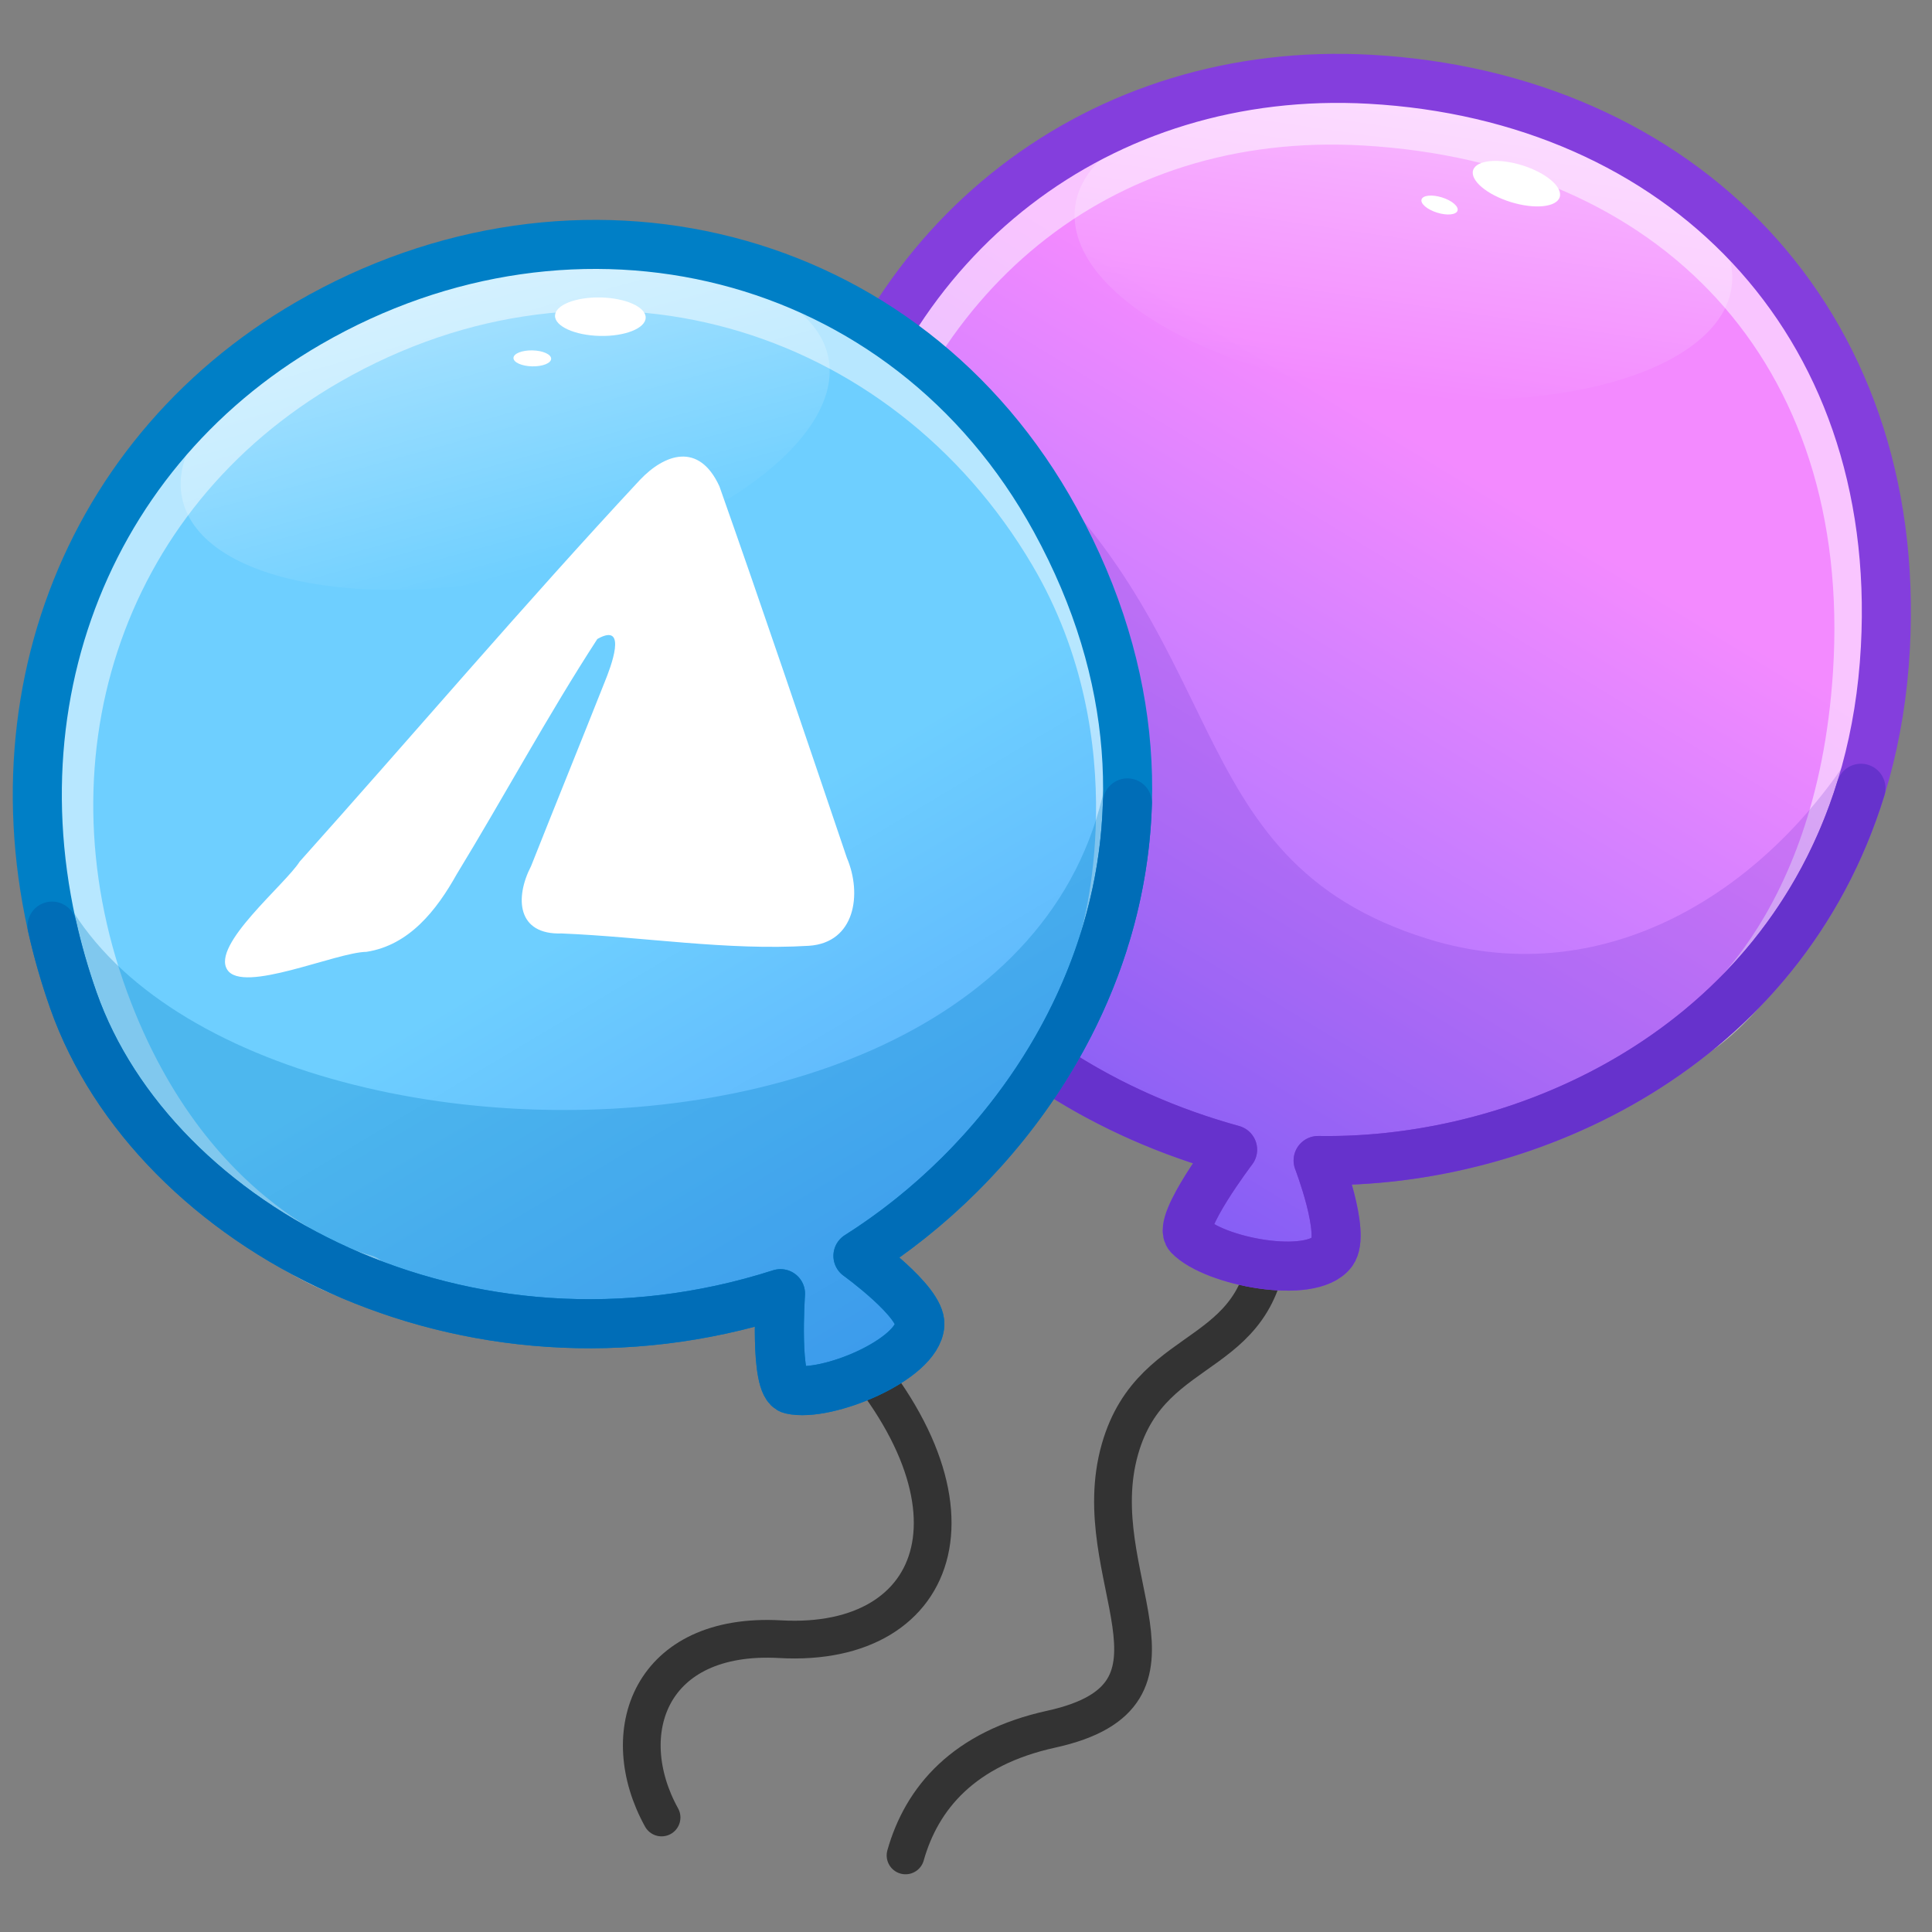 <svg xmlns="http://www.w3.org/2000/svg" xmlns:xlink="http://www.w3.org/1999/xlink" viewBox="0 0 512 512" width="512" height="512" style="width: 100%; height: 100%; transform: translate3d(0,0,0);" preserveAspectRatio="xMidYMid meet"><rect x="0" y="0" width="512" height="512" fill="#808080" stroke="none"/><defs><clipPath id="__lottie_element_2"><rect width="512" height="512" x="0" y="0"></rect></clipPath><linearGradient id="__lottie_element_10" spreadMethod="pad" gradientUnits="userSpaceOnUse"><stop></stop><stop></stop><stop></stop></linearGradient><linearGradient id="__lottie_element_11" spreadMethod="pad" gradientUnits="userSpaceOnUse"><stop></stop><stop></stop><stop></stop></linearGradient><linearGradient id="__lottie_element_15" spreadMethod="pad" gradientUnits="userSpaceOnUse" x1="94.107" y1="151.956" x2="15.129" y2="19.692"><stop offset="0%" stop-color="rgb(83,162,252)"></stop><stop offset="50%" stop-color="rgb(96,185,253)"></stop><stop offset="100%" stop-color="rgb(110,207,255)"></stop></linearGradient><linearGradient id="__lottie_element_16" spreadMethod="pad" gradientUnits="userSpaceOnUse" x1="-10.13" y1="-38.232" x2="10.804" y2="37.892"><stop offset="0%" stop-color="rgb(255,255,255)" stop-opacity="1"></stop><stop offset="50%" stop-color="rgb(255,255,255)" stop-opacity="0.5"></stop><stop offset="100%" stop-color="rgb(255,255,255)" stop-opacity="0"></stop></linearGradient><linearGradient id="__lottie_element_23" spreadMethod="pad" gradientUnits="userSpaceOnUse" x1="69.978" y1="-128.069" x2="-96.542" y2="145.975"><stop offset="26%" stop-color="rgb(243,138,255)"></stop><stop offset="65%" stop-color="rgb(185,120,255)"></stop><stop offset="100%" stop-color="rgb(126,102,255)"></stop></linearGradient><linearGradient id="__lottie_element_24" spreadMethod="pad" gradientUnits="userSpaceOnUse" x1="5.827" y1="-39.242" x2="-5.591" y2="38.785"><stop offset="0%" stop-color="rgb(255,255,255)" stop-opacity="1"></stop><stop offset="50%" stop-color="rgb(255,255,255)" stop-opacity="0.5"></stop><stop offset="100%" stop-color="rgb(255,255,255)" stop-opacity="0"></stop></linearGradient></defs><g clip-path="url(#__lottie_element_2)"><g style="display: block;" transform="matrix(1,0,0,1,288.246,407.752)" opacity="1"><g opacity="1" transform="matrix(1,0,0,1,0,0)"><path stroke-linecap="round" stroke-linejoin="round" fill-opacity="0" stroke="rgb(51,51,51)" stroke-opacity="1" stroke-width="10" d=" M48.268,-83.951 C48.268,-45.638 17.291,-54.301 8.563,-23.752 C-1.089,10.029 32.116,41.328 -9.683,50.504 C-32.784,55.575 -43.963,68.682 -48.268,83.951"></path></g></g><g style="display: block;" transform="matrix(1,0,0,1,-0,0)" opacity="1"><g opacity="1" transform="matrix(1,0,0,1,356.771,178.15)"><path fill="url(#__lottie_element_23)" fill-opacity="1" d=" M6.273,-157.143 C-64.934,-161.089 -124.231,-115.743 -139.853,-44.274 C-155.549,27.529 -114.34,103.264 -30.113,126.525 C-30.113,126.525 -44.869,145.998 -41.684,149.316 C-35.039,156.239 -9.306,161.099 -3.721,153.628 C-0.036,148.698 -7.456,129.394 -7.456,129.394 C57.778,130.465 137.776,88.002 142.875,-6.464 C147.595,-93.909 88.158,-152.605 6.273,-157.143z"></path></g><g opacity="0.4" transform="matrix(1,0,0,1,371.922,65.323)"><path fill="url(#__lottie_element_24)" fill-opacity="1" d=" M87.082,6.755 C88.868,28.869 51.327,43.771 3.233,40.04 C-44.861,36.309 -85.296,15.358 -87.082,-6.756 C-88.868,-28.87 -51.327,-43.771 -3.233,-40.04 C44.861,-36.309 85.296,-15.359 87.082,6.755z"></path></g><g opacity="0.5" transform="matrix(1,0,0,1,355.327,152.393)"><path stroke-linecap="round" stroke-linejoin="round" fill-opacity="0" stroke="rgb(255,255,255)" stroke-opacity="1" stroke-width="13" d=" M94.804,120.575 C94.804,120.575 132.402,96.44 136.922,26.035 C142.444,-59.979 88.262,-115.599 6.398,-120.318 C-64.79,-124.422 -117.55,-79.007 -132.868,-10.095 C-148.258,59.139 -118.706,88.711 -118.706,88.711"></path></g><g opacity="0.2" transform="matrix(1,0,0,1,354.502,221.724)"><path fill="rgb(107,46,204)" fill-opacity="1" d=" M-5.184,85.822 C-5.184,85.822 2.231,105.127 -1.449,110.058 C-7.034,117.524 -32.77,112.661 -39.416,105.746 C-42.599,102.419 -27.848,82.949 -27.848,82.949 C-105.555,61.494 -146.643,-4.644 -140.218,-71.138 C-136.708,-34.274 -132.524,-140.705 -91.18,-107.18 C-25.772,-54.142 -44.344,5.757 23.725,27.049 C71.888,42.114 116.781,13.128 140.873,-29.831 C122.558,44.009 52.806,86.776 -5.184,85.822z"></path></g><g opacity="1" transform="matrix(1,0,0,1,356.771,178.15)"><path stroke-linecap="round" stroke-linejoin="round" fill-opacity="0" stroke="rgb(132,62,221)" stroke-opacity="1" stroke-width="13" d=" M6.273,-157.143 C-64.934,-161.089 -124.231,-115.743 -139.853,-44.274 C-155.549,27.529 -114.34,103.264 -30.113,126.525 C-30.113,126.525 -44.869,145.998 -41.684,149.316 C-35.039,156.239 -9.306,161.099 -3.721,153.628 C-0.036,148.698 -7.456,129.394 -7.456,129.394 C57.778,130.465 137.776,88.002 142.875,-6.464 C147.595,-93.909 88.158,-152.605 6.273,-157.143z"></path></g><g opacity="1" transform="matrix(1,0,0,1,353.585,254.92)"><path stroke-linecap="round" stroke-linejoin="round" fill-opacity="0" stroke="rgb(102,50,204)" stroke-opacity="1" stroke-width="13" d=" M-139.586,-80.612 C-135.397,-22.685 -95.362,30.856 -26.927,49.755 C-26.927,49.755 -41.683,69.228 -38.498,72.546 C-31.853,79.469 -6.12,84.329 -0.535,76.858 C3.15,71.928 -4.27,52.624 -4.27,52.624 C51.676,53.542 118.48,22.442 139.586,-46.021"></path></g><g opacity="1" transform="matrix(1,0,0,1,401.865,48.672)"><path fill="rgb(255,255,255)" fill-opacity="1" d=" M11.476,3.563 C10.641,6.252 4.827,6.836 -1.511,4.868 C-7.849,2.9 -12.311,-0.874 -11.476,-3.563 C-10.641,-6.252 -4.827,-6.836 1.511,-4.868 C7.849,-2.9 12.311,0.874 11.476,3.563z"></path></g><g opacity="1" transform="matrix(1,0,0,1,381.495,54.336)"><path fill="rgb(255,255,255)" fill-opacity="1" d=" M4.768,1.48 C4.421,2.597 2.005,2.841 -0.628,2.023 C-3.261,1.205 -5.115,-0.363 -4.768,-1.48 C-4.421,-2.597 -2.005,-2.841 0.628,-2.023 C3.261,-1.205 5.115,0.363 4.768,1.48z"></path></g></g><g style="display: block;" transform="matrix(1,0,0,1,208.623,417.043)" opacity="1"><g opacity="1" transform="matrix(1,0,0,1,0,0)"><path stroke-linecap="round" stroke-linejoin="round" fill-opacity="0" stroke="rgb(51,51,51)" stroke-opacity="1" stroke-width="10" d=" M12.164,-64.609 C55.616,-19.661 41.489,19.796 -1.837,17.36 C-36.45,15.414 -45.705,42.203 -33.302,64.609"></path></g></g><g style="display: block;" transform="matrix(1,0,0,1,0,0)" opacity="1"><g opacity="1" transform="matrix(1,0,0,1,154.642,216.126)"><path fill="url(#__lottie_element_15)" fill-opacity="1" d=" M-72.815,-130.512 C-134.54,-94.792 -160.291,-21.366 -134.194,46.977 C-107.975,115.64 -31.002,153.409 52.199,126.71 C52.199,126.71 50.527,151.085 55.01,152.115 C64.362,154.265 88.551,144.228 89.128,134.918 C89.509,128.775 72.724,116.694 72.724,116.694 C127.877,81.842 171.525,2.485 124.023,-79.329 C80.052,-155.062 -1.833,-171.589 -72.815,-130.512z"></path></g><g opacity="1" transform="matrix(1,0,0,1,143,190)"><path fill="rgb(255,255,255)" fill-opacity="1" d=" M47.646,-61.14 C58.883,-29.341 70.477,5.024 81.435,37.348 C85.52,46.936 83.61,59.828 71.379,60.645 C49.563,61.962 27.656,58.275 5.848,57.375 C-5.958,57.777 -6.633,47.979 -2.253,39.506 C4.214,23.192 10.829,6.931 17.298,-9.384 C18.732,-12.912 23.594,-25.367 15.3,-20.655 C2.167,-0.434 -9.388,21.06 -21.971,41.693 C-27.281,51.184 -34.522,60.485 -45.879,62.247 C-53.965,62.349 -78.661,73.442 -82.767,66.985 C-87.049,60.434 -67.496,44.487 -63.586,38.334 C-33.455,4.683 -4.206,-29.745 26.575,-62.808 C33.1,-69.694 42.202,-72.964 47.646,-61.14z"></path></g><g opacity="0.4" transform="matrix(1,0,0,1,133.878,113.313)"><path fill="url(#__lottie_element_16)" fill-opacity="1" d=" M84.43,-22.372 C93.416,-2.087 62.9,24.373 16.27,36.728 C-30.36,49.083 -75.444,42.656 -84.43,22.371 C-93.416,2.087 -62.9,-24.373 -16.27,-36.728 C30.359,-49.084 75.444,-42.656 84.43,-22.372z"></path></g><g opacity="0.5" transform="matrix(1,0,0,1,157.591,207.41)"><path stroke-linecap="round" stroke-linejoin="round" fill-opacity="0" stroke="rgb(255,255,255)" stroke-opacity="1" stroke-width="13" d=" M135.158,41.24 C135.158,41.24 150.894,-11.177 121.582,-60.922 C82.388,-127.438 0.264,-152.73 -70.8,-111.817 C-132.596,-76.239 -154.45,-5.104 -128.892,60.701 C-105.407,121.168 -60.9,131.589 -60.9,131.589"></path></g><g opacity="0.3" transform="matrix(1,0,0,1,156.135,270.005)"><path fill="rgb(0,127,198)" fill-opacity="1" d=" M71.234,62.815 C71.234,62.815 88.017,74.9 87.641,81.041 C87.061,90.347 62.867,100.383 53.519,98.241 C49.033,97.202 50.702,72.832 50.702,72.832 C-26.056,97.469 -132.007,53.797 -144.98,-48.28 C-122.669,53.797 158.952,57.461 137.506,-98.533 C162.649,-26.731 120.264,31.835 71.234,62.815z"></path></g><g opacity="1" transform="matrix(1,0,0,1,154.36,216.652)"><path stroke-linecap="round" stroke-linejoin="round" fill-opacity="0" stroke="rgb(0,127,198)" stroke-opacity="1" stroke-width="13" d=" M-72.532,-131.038 C-134.257,-95.318 -160.092,-22.981 -134.912,48.451 C-113.619,108.855 -30.72,152.883 52.481,126.184 C52.481,126.184 50.809,150.559 55.292,151.589 C64.644,153.739 88.833,143.702 89.41,134.392 C89.791,128.249 73.006,116.168 73.006,116.168 C128.159,81.316 170.743,4.123 125.305,-78.855 C85.619,-151.328 -1.55,-172.115 -72.532,-131.038z"></path></g><g opacity="1" transform="matrix(1,0,0,1,156.284,290.656)"><path stroke-linecap="round" stroke-linejoin="round" fill-opacity="0" stroke="rgb(0,109,183)" stroke-opacity="1" stroke-width="13" d=" M-142.494,-45.227 C-141.03,-38.681 -139.148,-32.113 -136.836,-25.553 C-115.543,34.851 -32.643,78.879 50.558,52.18 C50.558,52.18 48.885,76.554 53.368,77.584 C62.72,79.734 86.909,69.698 87.486,60.388 C87.867,54.245 71.082,42.163 71.082,42.163 C109,18.202 140.977,-25.771 142.494,-77.878"></path></g><g opacity="1" transform="matrix(1,0,0,1,159.097,83.928)"><path fill="rgb(255,255,255)" fill-opacity="1" d=" M12.014,0.272 C11.95,3.086 6.519,5.246 -0.116,5.096 C-6.751,4.946 -12.078,2.542 -12.014,-0.272 C-11.95,-3.086 -6.519,-5.246 0.116,-5.096 C6.751,-4.946 12.078,-2.542 12.014,0.272z"></path></g><g opacity="1" transform="matrix(1,0,0,1,141.067,94.971)"><path fill="rgb(255,255,255)" fill-opacity="1" d=" M4.992,0.113 C4.965,1.282 2.709,2.179 -0.048,2.117 C-2.805,2.055 -5.019,1.056 -4.992,-0.113 C-4.965,-1.282 -2.709,-2.179 0.048,-2.117 C2.805,-2.055 5.019,-1.056 4.992,0.113z"></path></g></g><g style="display: none;"><g><path fill="url(#__lottie_element_10)"></path></g><g><path fill="url(#__lottie_element_11)"></path></g><g><path stroke-linecap="round" stroke-linejoin="round" fill-opacity="0"></path></g><g><path></path></g><g><path stroke-linecap="round" stroke-linejoin="round" fill-opacity="0"></path></g><g><path stroke-linecap="round" stroke-linejoin="round" fill-opacity="0"></path></g><g><path></path></g><g><path></path></g></g></g></svg>
